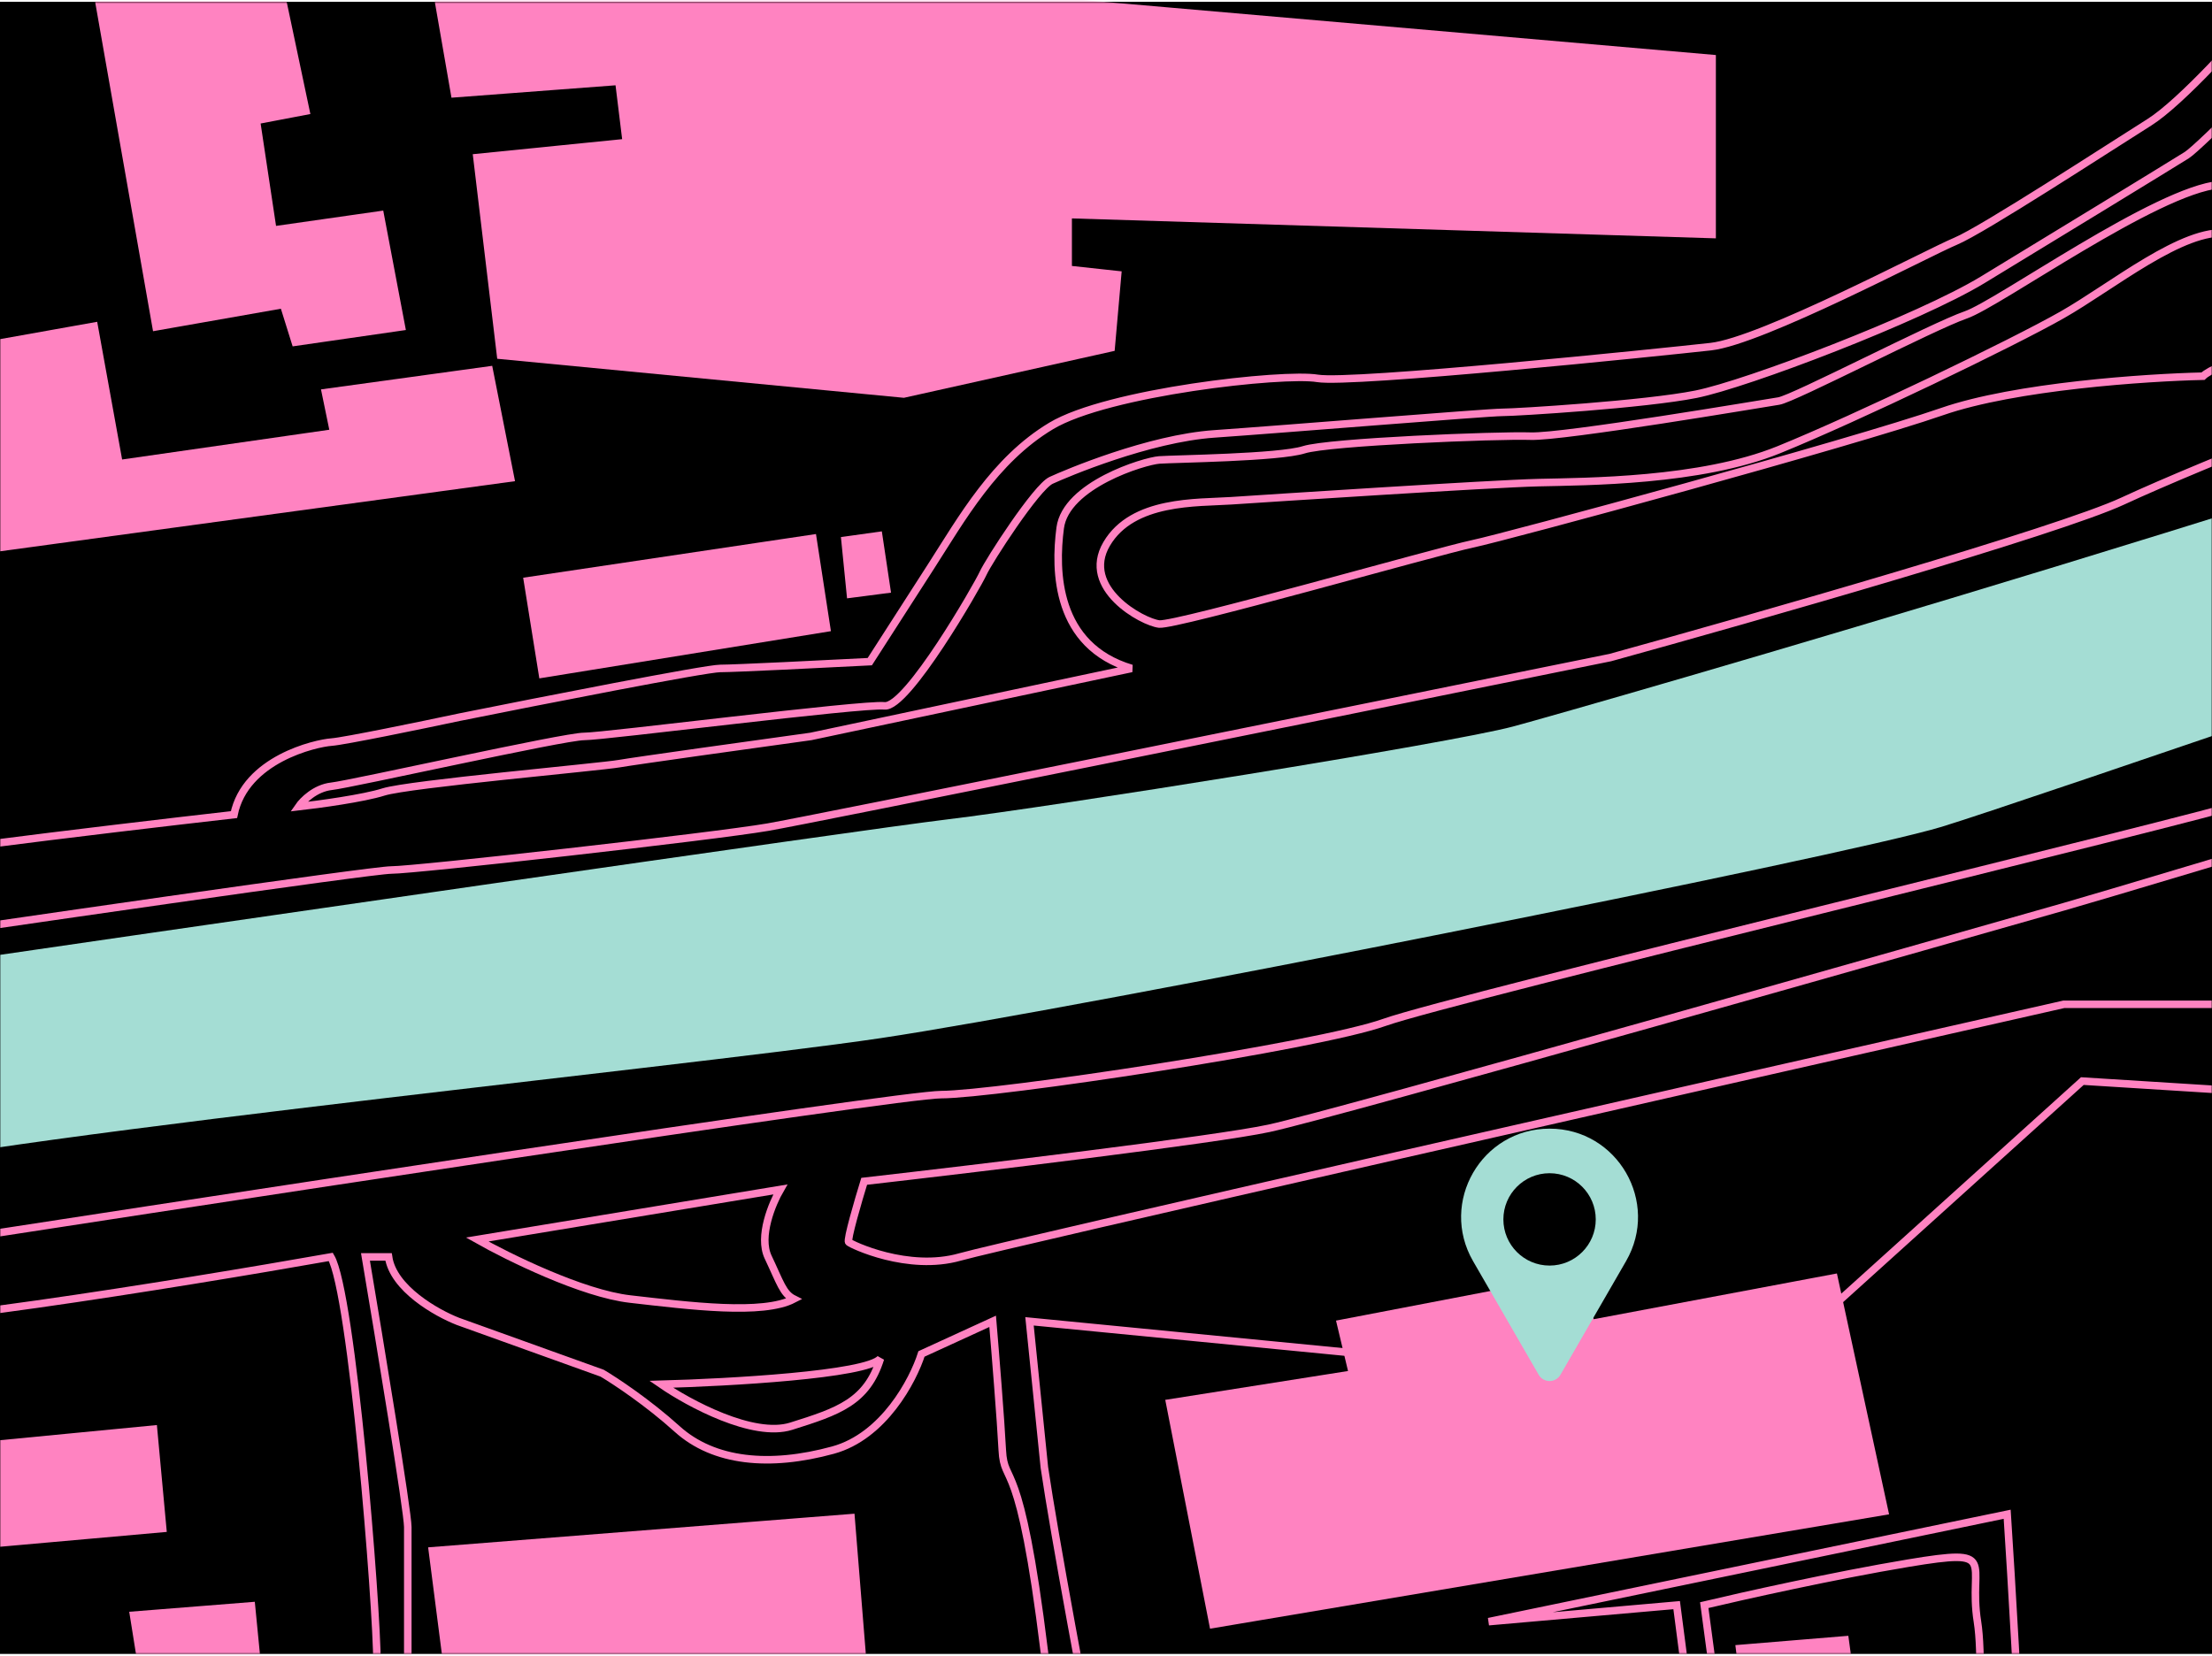<svg width="880" height="659" viewBox="0 0 880 659" fill="none" xmlns="http://www.w3.org/2000/svg">
<rect x="1.5" y="2.205" width="877" height="654.411" fill="black" stroke="black" stroke-width="3"/>
<mask id="mask0" mask-type="alpha" maskUnits="userSpaceOnUse" x="0" y="0" width="880" height="659">
<rect y="0.705" width="880" height="657.411" fill="black"/>
</mask>
<g mask="url(#mask0)">
<path d="M338.318 236.403L336.178 214.996L349.557 213.123L352.768 234.53L338.318 236.403Z" fill="#FF83C1" stroke="#FF83C1" stroke-width="3"/>
<path d="M310.429 473.299L189.836 493.218C202.218 500.217 231.72 514.753 250.67 516.906C274.358 519.598 303.43 523.366 315.812 516.906C311.506 514.753 310.429 510.446 305.584 500.217C301.707 492.034 307.199 478.862 310.429 473.299Z" stroke="#FF83C1" stroke-width="3"/>
<path d="M376.908 327.555C343.281 331.591 65.851 371.831 -68.66 391.447V468.791C-48.484 455.34 270.98 423.394 350.006 411.624C429.031 399.854 733.362 339.324 772.034 327.555C802.971 318.14 1053.95 231.716 1175.57 189.681V108.975C962.03 188 627.434 283.839 602.214 290.564C576.993 297.29 418.942 322.511 376.908 327.555Z" fill="#A4DDD4" stroke="#A4DDD4" stroke-width="3"/>
<path d="M374.463 435.559C357.595 435.559 73.538 479.005 -66.382 500.728V525.773C-53.324 530.96 71.057 510.852 131.615 500.149C140.034 514.359 149.984 639.017 149.984 661.979C149.984 684.701 161.976 694.138 166.677 697.837L166.823 697.952C171.415 701.569 182.131 694.336 189.019 714.026C195.908 733.715 189.019 755.4 189.019 780.615C189.019 800.786 174.222 834.433 166.823 848.734H182.131C202.031 835.723 205.092 755.4 205.092 727.803C205.092 700.205 193.612 694.336 189.019 689.533C184.427 684.73 162.23 681.879 162.23 678.818V607.636C162.23 601.513 151.005 533.427 145.392 500.149H154.577C156.414 512.742 173.711 522.479 182.131 525.773L239.535 546.405C244.638 549.419 257.751 558.079 269.385 568.601C283.928 581.754 306.124 583.919 331.382 577.02C351.588 571.501 363.273 549.208 366.59 538.751L394.909 525.773C395.93 537.856 398.124 565.022 398.736 577.02C399.502 592.017 405.625 577.02 415.483 657.354C425.341 737.688 444.074 851.786 455.504 857.144C466.933 862.501 544.056 844.732 547.883 838.652C550.944 833.789 543.665 779.958 539.643 753.65L685.104 792.685C685.104 817.943 670.734 791.33 670.734 805.872V831.13H686.523L698.664 844.732V792.685L677.999 638.701C692.796 635.176 729.739 626.902 759.13 622.003C795.869 615.88 782.857 621.238 786.685 645.275C790.511 669.313 782.857 744.466 782.857 762.07C782.857 776.153 752.347 831.13 752.347 831.13H772.362C788.826 810.194 803.523 713.85 803.523 698.542C803.523 683.234 800.185 628.163 798.515 602.541L592.239 645.275L667.024 638.701L685.104 777.588L539.643 740.606L526.125 660.272H510.723C521.892 714.805 542.457 825.249 535.361 830.768C526.492 837.667 467.36 843.58 464.403 838.652C462.038 834.71 423.696 639.437 415.483 583.919L409.57 525.773L692.06 553.312L828.418 430.177L914.159 435.559V399.626H821.057C681.595 431.162 398.532 495.419 381.975 500.149C361.279 506.062 338.612 495.222 337.626 494.236C336.838 493.448 341.41 477.79 343.795 470.06C388.519 464.949 483.332 453.576 504.799 448.976C531.633 443.226 780.806 372.308 821.057 360.807C853.258 351.607 1072.15 285.417 1177.57 253.471V218.971C1091.31 249.638 914.209 312.506 895.809 318.64C872.808 326.307 577.634 397.225 550.8 406.809C523.966 416.392 395.547 435.559 374.463 435.559Z" stroke="#FF83C1" stroke-width="3"/>
<path d="M350.267 540.594C344.668 547.054 289.79 550.105 263.052 550.822C273.999 558.36 299.661 572.249 314.735 567.512C333.578 561.59 344.883 557.821 350.267 540.594Z" stroke="#FF83C1" stroke-width="3"/>
<path d="M155.675 346.187C147.964 346.187 1.689 367.444 -70.484 378.072V346.187C-65.715 342.899 40.549 330.124 93.085 324.147C97.594 302.107 125.549 295.742 131.861 295.291C136.911 294.93 167.932 288.528 182.811 285.371C214.973 278.909 280.742 265.984 286.513 265.984C292.284 265.984 328.595 264.18 346.03 263.278L370.377 225.404C382.551 206.467 395.626 183.021 418.17 169.495C440.714 155.969 510.601 148.304 524.128 150.558C537.654 152.812 660.294 140.188 680.583 137.933C700.873 135.679 767.152 100.51 777.974 96.001C788.795 91.493 839.293 58.578 855.074 48.659C867.699 40.723 891.896 13.791 902.417 1.316H931.273C912.988 20.103 875.124 58.488 869.953 61.734C863.489 65.792 814.044 96.001 788.795 111.331C763.545 126.661 695.011 152.812 674.722 156.87C654.432 160.928 603.483 164.084 597.621 164.084C591.76 164.084 509.248 170.848 483.097 172.651C456.946 174.455 424.032 188.432 418.17 191.137C412.309 193.843 393.372 223.15 391.118 228.11C388.863 233.069 360.909 281.764 351.891 280.863C342.873 279.961 240.523 293.036 232.408 293.036C224.292 293.036 139.977 311.973 131.861 312.875C125.368 313.597 120.439 318.586 118.785 320.991C126.751 320.089 144.666 317.655 152.602 315.13C162.521 311.973 238.72 305.21 246.385 303.858C252.517 302.775 299.739 296.193 322.584 293.036L450.183 265.984C419.974 256.966 419.523 227.208 421.777 210.074C424.032 192.941 455.143 183.472 461.174 183.021C467.206 182.571 508.798 182.12 518.717 178.964C528.636 175.807 595.818 173.102 608.893 173.553C621.969 174.004 701.775 160.477 707.636 159.576C713.498 158.674 768.956 129.817 782.031 125.309C795.107 120.8 857.779 75.712 883.029 73.457C903.228 71.654 923.608 85.631 931.273 92.845L929.019 116.742C920.602 109.528 900.252 94.649 886.185 92.845C868.601 90.591 840.195 114.037 820.356 125.309C800.518 136.581 738.747 166.339 707.636 178.964C676.525 191.588 630.986 191.588 612.049 192.039C593.112 192.49 503.387 198.351 489.861 199.253C476.334 200.155 450.634 198.802 440.264 216.424C429.893 234.045 454.501 247.567 461.174 248.308C467.848 249.05 571.659 219.39 585.747 216.424C599.836 213.458 736.273 176.382 772.606 163.777C801.673 153.692 853.925 150.183 876.417 149.689C886.057 140.049 996.541 111.13 1005.44 107.422C1012.56 104.456 1124.08 64.168 1178.95 44.395C1180.19 54.529 1181.92 75.686 1178.95 79.246C1175.24 83.695 980.228 148.206 970.588 149.689C960.949 151.172 876.417 184.539 844.532 199.37C819.025 211.234 697.962 245.837 640.619 261.656C536.066 282.913 322.661 326.167 305.458 329.133C283.955 332.841 165.314 346.188 155.675 346.187Z" stroke="#FF83C1" stroke-width="3"/>
<path d="M628.126 508.469L533.329 526.662L538.117 546.771L465.343 558.261L482.578 646.356L749.734 601.351L729.626 508.469L632.913 526.662L628.126 508.469Z" fill="#FF83C1" stroke="#FF83C1" stroke-width="3"/>
<path d="M179.133 672.419L172.011 617.081L338.571 603.932L342.954 658.173L272.823 666.94L265.701 703.101L282.137 707.484L255.291 846.649H195.57C198.127 837.152 203.24 816.296 203.24 808.844C203.24 801.393 217.486 730.861 224.608 696.526L243.237 699.813L250.359 666.94L179.133 672.419Z" fill="#FF83C1" stroke="#FF83C1" stroke-width="3"/>
<path d="M700.531 724.128L692.06 655.979L734.027 652.514L743.268 720.278L700.531 724.128Z" fill="#FF83C1" stroke="#FF83C1" stroke-width="3"/>
<path d="M-32.276 617.118L-68.68 622.082V581.218L61.061 568.682L64.718 608.207L-11.546 614.997L-9.805 625.792L-31.048 628.404L-32.276 617.118Z" fill="#FF83C1" stroke="#FF83C1" stroke-width="3"/>
<path d="M-16.636 689.584L-21.43 648.568L-63.511 653.362L-56.054 732.729L107.474 715.151L100.017 638.98L53.143 642.709L59.535 682.659L-16.636 689.584Z" fill="#FF83C1" stroke="#FF83C1" stroke-width="3"/>
<path d="M681.127 23.273V93.296L424.938 85.362V107.171L444.609 109.309L442.043 138.387L359.512 156.775L199.153 141.38L189.746 62.698L249.185 56.711L246.192 32.337L180.854 37.278L174.63 1.488H430.601L681.127 23.273Z" fill="#FF83C1" stroke="#FF83C1" stroke-width="3"/>
<path d="M215.802 268.214L209.852 231.139L323.366 214.203L328.858 249.905L215.802 268.214Z" fill="#FF83C1" stroke="#FF83C1" stroke-width="3"/>
<path d="M129.488 156.213L132.792 172.26L47.368 184.531L37.457 129.784L-2.187 136.864L-10.211 110.906L-40.416 114.682L-30.505 166.597H-47.967L-54.574 114.682H-70.621V227.479L203.112 190.194L194.617 147.246L129.488 156.213Z" fill="#FF83C1" stroke="#FF83C1" stroke-width="3"/>
<path d="M62.101 130.059L39.578 1.955H112.78L121.695 44.187L101.987 47.941L108.557 91.581L151.258 85.481L159.704 130.059L117.472 136.159L112.78 121.143L62.101 130.059Z" fill="#FF83C1" stroke="#FF83C1" stroke-width="3"/>
<path d="M620.793 547.035C618.868 550.368 614.057 550.368 612.132 547.035L586.027 501.82C572.5 478.391 589.409 449.104 616.463 449.104V449.104C643.516 449.104 660.425 478.391 646.898 501.82L620.793 547.035Z" fill="#A4DDD4"/>
<circle cx="616.463" cy="485.214" r="18.374" fill="black"/>
</g>
</svg>
